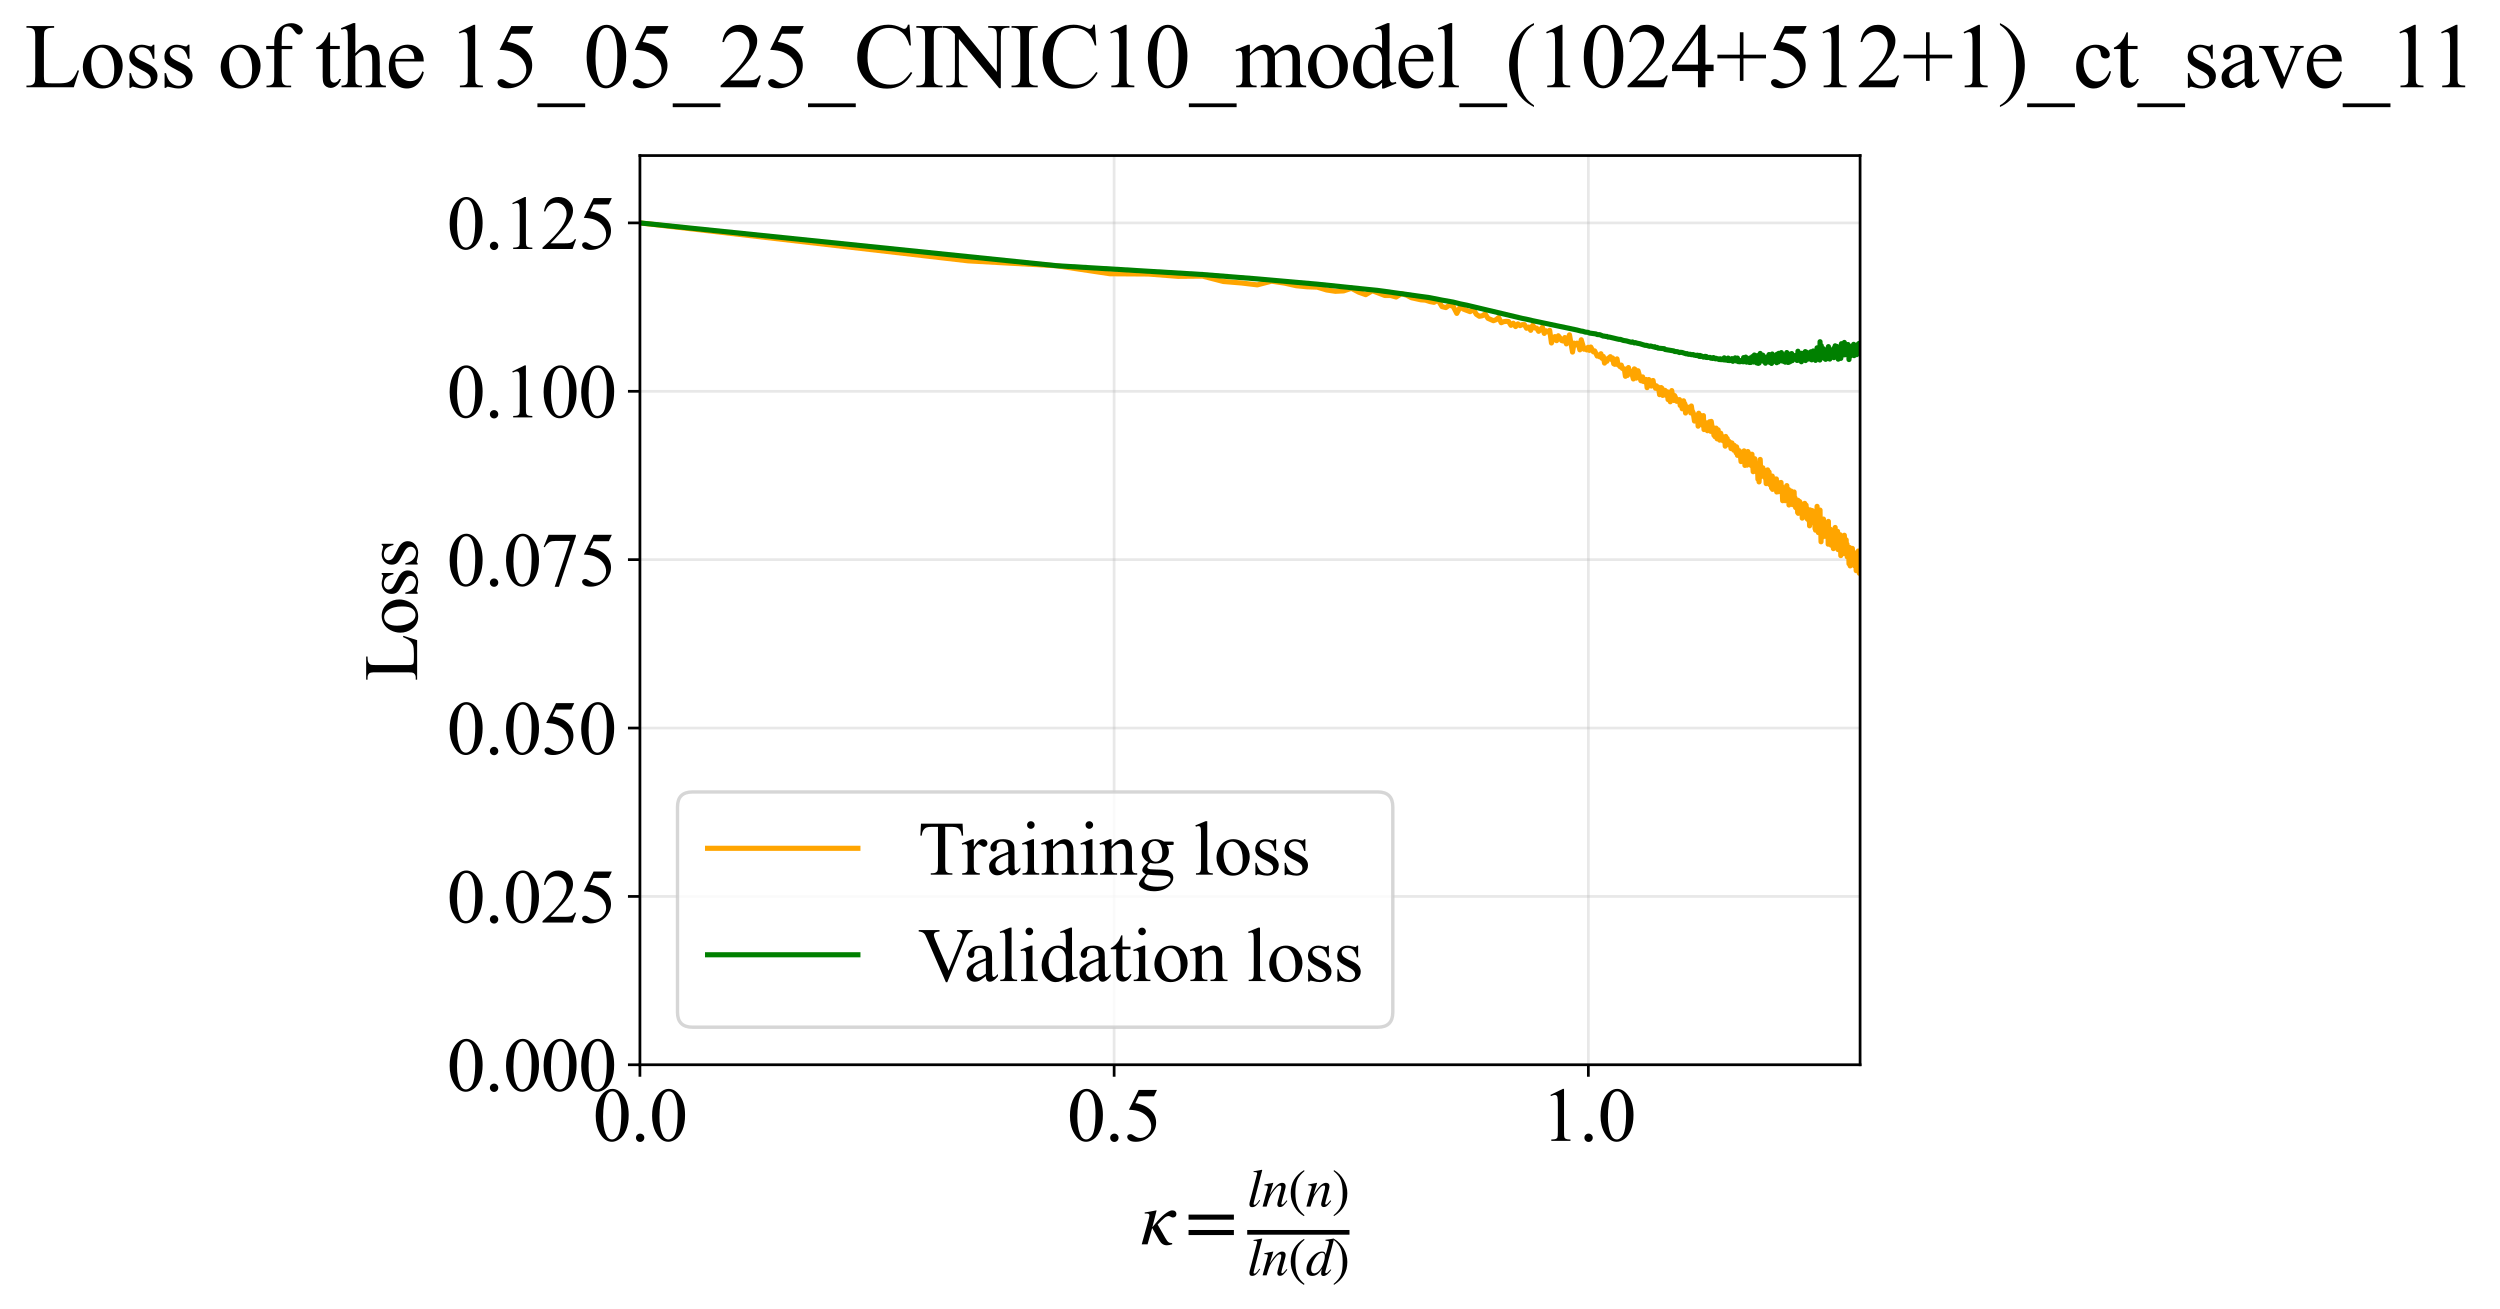 <?xml version="1.0" encoding="utf-8" standalone="no"?>
<!DOCTYPE svg PUBLIC "-//W3C//DTD SVG 1.1//EN"
  "http://www.w3.org/Graphics/SVG/1.1/DTD/svg11.dtd">
<svg xmlns:xlink="http://www.w3.org/1999/xlink" width="731.705pt" height="383.266pt" viewBox="0 0 731.705 383.266" xmlns="http://www.w3.org/2000/svg" version="1.1">
 <defs>
  <style type="text/css">*{stroke-linejoin: round; stroke-linecap: butt}</style>
 </defs>
 <g id="figure_1">
  <g id="patch_1">
   <path d="M 0 383.266 
L 731.705 383.266 
L 731.705 0 
L 0 0 
z
" style="fill: #ffffff"/>
  </g>
  <g id="axes_1">
   <g id="patch_2">
    <path d="M 187.292 311.644 
L 544.412 311.644 
L 544.412 45.532 
L 187.292 45.532 
z
" style="fill: #ffffff"/>
   </g>
   <g id="matplotlib.axis_1">
    <g id="xtick_1">
     <g id="line2d_1">
      <path d="M 187.292 311.644 
L 187.292 45.532 
" clip-path="url(#pe6821fb747)" style="fill: none; stroke: #b0b0b0; stroke-opacity: 0.3; stroke-width: 0.8; stroke-linecap: square"/>
     </g>
     <g id="line2d_2">
      <defs>
       <path id="m4f4166b45b" d="M 0 0 
L 0 3.5 
" style="stroke: #000000; stroke-width: 0.8"/>
      </defs>
      <g>
       <use xlink:href="#m4f4166b45b" x="187.292" y="311.644" style="stroke: #000000; stroke-width: 0.8"/>
      </g>
     </g>
     <g id="text_1">
      <!-- 0.0 -->
      <g transform="translate(173.542 333.92) scale(0.22 -0.22)">
       <defs>
        <path id="TimesNewRomanPSMT-30" d="M 231 2094 
Q 231 2819 450 3342 
Q 669 3866 1031 4122 
Q 1313 4325 1613 4325 
Q 2100 4325 2488 3828 
Q 2972 3213 2972 2159 
Q 2972 1422 2759 906 
Q 2547 391 2217 158 
Q 1888 -75 1581 -75 
Q 975 -75 572 641 
Q 231 1244 231 2094 
z
M 844 2016 
Q 844 1141 1059 588 
Q 1238 122 1591 122 
Q 1759 122 1940 273 
Q 2122 425 2216 781 
Q 2359 1319 2359 2297 
Q 2359 3022 2209 3506 
Q 2097 3866 1919 4016 
Q 1791 4119 1609 4119 
Q 1397 4119 1231 3928 
Q 1006 3669 925 3112 
Q 844 2556 844 2016 
z
" transform="scale(0.016)"/>
        <path id="TimesNewRomanPSMT-2e" d="M 800 606 
Q 947 606 1047 504 
Q 1147 403 1147 259 
Q 1147 116 1045 14 
Q 944 -88 800 -88 
Q 656 -88 554 14 
Q 453 116 453 259 
Q 453 406 554 506 
Q 656 606 800 606 
z
" transform="scale(0.016)"/>
       </defs>
       <use xlink:href="#TimesNewRomanPSMT-30"/>
       <use xlink:href="#TimesNewRomanPSMT-2e" transform="translate(50 0)"/>
       <use xlink:href="#TimesNewRomanPSMT-30" transform="translate(75 0)"/>
      </g>
     </g>
    </g>
    <g id="xtick_2">
     <g id="line2d_3">
      <path d="M 326.088 311.644 
L 326.088 45.532 
" clip-path="url(#pe6821fb747)" style="fill: none; stroke: #b0b0b0; stroke-opacity: 0.3; stroke-width: 0.8; stroke-linecap: square"/>
     </g>
     <g id="line2d_4">
      <g>
       <use xlink:href="#m4f4166b45b" x="326.088" y="311.644" style="stroke: #000000; stroke-width: 0.8"/>
      </g>
     </g>
     <g id="text_2">
      <!-- 0.5 -->
      <g transform="translate(312.338 333.92) scale(0.22 -0.22)">
       <defs>
        <path id="TimesNewRomanPSMT-35" d="M 2778 4238 
L 2534 3706 
L 1259 3706 
L 981 3138 
Q 1809 3016 2294 2522 
Q 2709 2097 2709 1522 
Q 2709 1188 2573 903 
Q 2438 619 2231 419 
Q 2025 219 1772 97 
Q 1413 -75 1034 -75 
Q 653 -75 479 54 
Q 306 184 306 341 
Q 306 428 378 495 
Q 450 563 559 563 
Q 641 563 702 538 
Q 763 513 909 409 
Q 1144 247 1384 247 
Q 1750 247 2026 523 
Q 2303 800 2303 1197 
Q 2303 1581 2056 1914 
Q 1809 2247 1375 2428 
Q 1034 2569 447 2591 
L 1259 4238 
L 2778 4238 
z
" transform="scale(0.016)"/>
       </defs>
       <use xlink:href="#TimesNewRomanPSMT-30"/>
       <use xlink:href="#TimesNewRomanPSMT-2e" transform="translate(50 0)"/>
       <use xlink:href="#TimesNewRomanPSMT-35" transform="translate(75 0)"/>
      </g>
     </g>
    </g>
    <g id="xtick_3">
     <g id="line2d_5">
      <path d="M 464.883 311.644 
L 464.883 45.532 
" clip-path="url(#pe6821fb747)" style="fill: none; stroke: #b0b0b0; stroke-opacity: 0.3; stroke-width: 0.8; stroke-linecap: square"/>
     </g>
     <g id="line2d_6">
      <g>
       <use xlink:href="#m4f4166b45b" x="464.883" y="311.644" style="stroke: #000000; stroke-width: 0.8"/>
      </g>
     </g>
     <g id="text_3">
      <!-- 1.0 -->
      <g transform="translate(451.133 333.92) scale(0.22 -0.22)">
       <defs>
        <path id="TimesNewRomanPSMT-31" d="M 750 3822 
L 1781 4325 
L 1884 4325 
L 1884 747 
Q 1884 391 1914 303 
Q 1944 216 2037 169 
Q 2131 122 2419 116 
L 2419 0 
L 825 0 
L 825 116 
Q 1125 122 1212 167 
Q 1300 213 1334 289 
Q 1369 366 1369 747 
L 1369 3034 
Q 1369 3497 1338 3628 
Q 1316 3728 1258 3775 
Q 1200 3822 1119 3822 
Q 1003 3822 797 3725 
L 750 3822 
z
" transform="scale(0.016)"/>
       </defs>
       <use xlink:href="#TimesNewRomanPSMT-31"/>
       <use xlink:href="#TimesNewRomanPSMT-2e" transform="translate(50 0)"/>
       <use xlink:href="#TimesNewRomanPSMT-30" transform="translate(75 0)"/>
      </g>
     </g>
    </g>
    <g id="text_4">
     <!-- $\kappa  = \frac{ln(n)}{ln(d)}$ -->
     <g transform="translate(333.842 364.186) scale(0.22 -0.22)">
      <defs>
       <path id="STIXGeneral-Italic-3ba" d="M 979 1440 
L 998 1446 
Q 1850 2541 2464 2790 
Q 2547 2822 2630 2822 
Q 2797 2822 2886 2736 
Q 2976 2650 2976 2522 
Q 2976 2387 2893 2307 
Q 2810 2227 2682 2227 
Q 2605 2227 2502 2288 
Q 2400 2349 2336 2349 
Q 2170 2349 1990 2205 
Q 1811 2061 1414 1645 
L 2042 544 
Q 2202 262 2310 182 
Q 2419 102 2624 102 
L 2624 0 
Q 2374 -83 2182 -83 
Q 1786 -83 1555 326 
L 960 1350 
L 576 0 
L 90 0 
L 640 1978 
Q 730 2317 730 2406 
Q 730 2560 518 2560 
L 339 2560 
L 339 2650 
Q 678 2694 1306 2822 
L 1325 2803 
L 979 1440 
z
" transform="scale(0.016)"/>
       <path id="STIXGeneral-Regular-3d" d="M 4077 2048 
L 307 2048 
L 307 2470 
L 4077 2470 
L 4077 2048 
z
M 4077 768 
L 307 768 
L 307 1190 
L 4077 1190 
L 4077 768 
z
" transform="scale(0.016)"/>
       <path id="STIXGeneral-Italic-6c" d="M 1786 4339 
L 806 595 
Q 755 410 755 320 
Q 755 205 864 205 
Q 1037 205 1293 570 
L 1453 794 
L 1542 730 
Q 1254 275 1046 102 
Q 838 -70 576 -70 
Q 262 -70 262 288 
Q 262 397 288 480 
L 1165 3834 
Q 1184 3898 1184 3955 
Q 1184 4096 870 4096 
L 755 4096 
L 755 4198 
Q 1203 4250 1747 4371 
L 1786 4339 
z
" transform="scale(0.016)"/>
       <path id="STIXGeneral-Italic-6e" d="M 2944 749 
L 3034 666 
Q 2707 218 2534 80 
Q 2362 -58 2138 -58 
Q 2010 -58 1923 28 
Q 1837 115 1837 288 
Q 1837 390 1939 768 
L 2221 1805 
Q 2310 2150 2310 2310 
Q 2310 2496 2157 2496 
Q 1971 2496 1750 2275 
Q 1530 2054 1210 1587 
Q 998 1274 899 1024 
Q 800 774 570 0 
L 90 0 
L 704 2240 
Q 717 2304 717 2349 
Q 717 2445 630 2480 
Q 544 2515 301 2522 
L 301 2624 
Q 550 2675 857 2729 
Q 1165 2784 1338 2822 
L 1363 2810 
L 934 1414 
Q 1408 2170 1753 2496 
Q 2099 2822 2413 2822 
Q 2611 2822 2720 2716 
Q 2829 2611 2829 2432 
Q 2829 2272 2765 2048 
L 2406 749 
Q 2317 429 2317 358 
Q 2317 243 2419 243 
Q 2541 243 2810 582 
Q 2854 634 2944 749 
z
" transform="scale(0.016)"/>
       <path id="STIXGeneral-Regular-28" d="M 1946 -1030 
L 1869 -1133 
Q 1126 -710 716 32 
Q 307 774 307 1613 
Q 307 3386 1888 4326 
L 1946 4224 
Q 1293 3667 1075 3126 
Q 858 2586 858 1632 
Q 858 685 1082 96 
Q 1306 -493 1946 -1030 
z
" transform="scale(0.016)"/>
       <path id="STIXGeneral-Regular-29" d="M 186 4224 
L 262 4326 
Q 992 3891 1408 3148 
Q 1824 2406 1824 1581 
Q 1824 -166 243 -1133 
L 186 -1030 
Q 845 -486 1059 54 
Q 1274 595 1274 1562 
Q 1274 2534 1059 3120 
Q 845 3706 186 4224 
z
" transform="scale(0.016)"/>
       <path id="STIXGeneral-Italic-64" d="M 3334 4371 
L 3373 4333 
L 3123 3360 
L 2739 1958 
Q 2323 429 2323 384 
Q 2323 256 2438 256 
Q 2522 256 2614 336 
Q 2707 416 2963 710 
L 3040 646 
Q 2547 -83 2099 -83 
Q 1978 -83 1907 -6 
Q 1837 70 1837 205 
Q 1837 397 1920 774 
Q 1645 307 1379 118 
Q 1114 -70 781 -70 
Q 461 -70 278 125 
Q 96 320 96 678 
Q 96 1440 713 2131 
Q 1331 2822 1965 2822 
Q 2163 2822 2256 2732 
Q 2349 2643 2381 2451 
L 2387 2451 
L 2675 3494 
Q 2765 3808 2765 3949 
Q 2765 4051 2694 4076 
Q 2624 4102 2355 4115 
L 2355 4224 
Q 2848 4269 3334 4371 
z
M 2278 2310 
Q 2278 2477 2185 2576 
Q 2093 2675 1978 2675 
Q 1677 2675 1395 2381 
Q 1075 2042 864 1571 
Q 653 1101 653 704 
Q 653 486 752 361 
Q 851 237 1024 237 
Q 1312 237 1606 550 
Q 1901 864 2089 1350 
Q 2278 1837 2278 2310 
z
" transform="scale(0.016)"/>
      </defs>
      <use xlink:href="#STIXGeneral-Italic-3ba" transform="translate(0 0.003)"/>
      <use xlink:href="#STIXGeneral-Regular-3d" transform="translate(58.84 0.003)"/>
      <use xlink:href="#STIXGeneral-Italic-6c" transform="translate(141.78 50.192) scale(0.7)"/>
      <use xlink:href="#STIXGeneral-Italic-6e" transform="translate(161.24 50.192) scale(0.7)"/>
      <use xlink:href="#STIXGeneral-Regular-28" transform="translate(196.24 50.192) scale(0.7)"/>
      <use xlink:href="#STIXGeneral-Italic-6e" transform="translate(219.55 50.192) scale(0.7)"/>
      <use xlink:href="#STIXGeneral-Regular-29" transform="translate(254.55 50.192) scale(0.7)"/>
      <use xlink:href="#STIXGeneral-Italic-6c" transform="translate(141.78 -41.258) scale(0.7)"/>
      <use xlink:href="#STIXGeneral-Italic-6e" transform="translate(161.24 -41.258) scale(0.7)"/>
      <use xlink:href="#STIXGeneral-Regular-28" transform="translate(196.24 -41.258) scale(0.7)"/>
      <use xlink:href="#STIXGeneral-Italic-64" transform="translate(219.55 -41.258) scale(0.7)"/>
      <use xlink:href="#STIXGeneral-Regular-29" transform="translate(254.55 -41.258) scale(0.7)"/>
      <path d="M 141.78 12.8 
L 141.78 19.05 
L 277.86 19.05 
L 277.86 12.8 
L 141.78 12.8 
z
"/>
     </g>
    </g>
   </g>
   <g id="matplotlib.axis_2">
    <g id="ytick_1">
     <g id="line2d_7">
      <path d="M 187.292 311.644 
L 544.412 311.644 
" clip-path="url(#pe6821fb747)" style="fill: none; stroke: #b0b0b0; stroke-opacity: 0.3; stroke-width: 0.8; stroke-linecap: square"/>
     </g>
     <g id="line2d_8">
      <defs>
       <path id="m26638aa03b" d="M 0 0 
L -3.5 0 
" style="stroke: #000000; stroke-width: 0.8"/>
      </defs>
      <g>
       <use xlink:href="#m26638aa03b" x="187.292" y="311.644" style="stroke: #000000; stroke-width: 0.8"/>
      </g>
     </g>
     <g id="text_5">
      <!-- 0.000 -->
      <g transform="translate(130.792 319.282) scale(0.22 -0.22)">
       <use xlink:href="#TimesNewRomanPSMT-30"/>
       <use xlink:href="#TimesNewRomanPSMT-2e" transform="translate(50 0)"/>
       <use xlink:href="#TimesNewRomanPSMT-30" transform="translate(75 0)"/>
       <use xlink:href="#TimesNewRomanPSMT-30" transform="translate(125 0)"/>
       <use xlink:href="#TimesNewRomanPSMT-30" transform="translate(175 0)"/>
      </g>
     </g>
    </g>
    <g id="ytick_2">
     <g id="line2d_9">
      <path d="M 187.292 262.363 
L 544.412 262.363 
" clip-path="url(#pe6821fb747)" style="fill: none; stroke: #b0b0b0; stroke-opacity: 0.3; stroke-width: 0.8; stroke-linecap: square"/>
     </g>
     <g id="line2d_10">
      <g>
       <use xlink:href="#m26638aa03b" x="187.292" y="262.363" style="stroke: #000000; stroke-width: 0.8"/>
      </g>
     </g>
     <g id="text_6">
      <!-- 0.025 -->
      <g transform="translate(130.792 270.001) scale(0.22 -0.22)">
       <defs>
        <path id="TimesNewRomanPSMT-32" d="M 2934 816 
L 2638 0 
L 138 0 
L 138 116 
Q 1241 1122 1691 1759 
Q 2141 2397 2141 2925 
Q 2141 3328 1894 3587 
Q 1647 3847 1303 3847 
Q 991 3847 742 3664 
Q 494 3481 375 3128 
L 259 3128 
Q 338 3706 661 4015 
Q 984 4325 1469 4325 
Q 1984 4325 2329 3994 
Q 2675 3663 2675 3213 
Q 2675 2891 2525 2569 
Q 2294 2063 1775 1497 
Q 997 647 803 472 
L 1909 472 
Q 2247 472 2383 497 
Q 2519 522 2628 598 
Q 2738 675 2819 816 
L 2934 816 
z
" transform="scale(0.016)"/>
       </defs>
       <use xlink:href="#TimesNewRomanPSMT-30"/>
       <use xlink:href="#TimesNewRomanPSMT-2e" transform="translate(50 0)"/>
       <use xlink:href="#TimesNewRomanPSMT-30" transform="translate(75 0)"/>
       <use xlink:href="#TimesNewRomanPSMT-32" transform="translate(125 0)"/>
       <use xlink:href="#TimesNewRomanPSMT-35" transform="translate(175 0)"/>
      </g>
     </g>
    </g>
    <g id="ytick_3">
     <g id="line2d_11">
      <path d="M 187.292 213.083 
L 544.412 213.083 
" clip-path="url(#pe6821fb747)" style="fill: none; stroke: #b0b0b0; stroke-opacity: 0.3; stroke-width: 0.8; stroke-linecap: square"/>
     </g>
     <g id="line2d_12">
      <g>
       <use xlink:href="#m26638aa03b" x="187.292" y="213.083" style="stroke: #000000; stroke-width: 0.8"/>
      </g>
     </g>
     <g id="text_7">
      <!-- 0.050 -->
      <g transform="translate(130.792 220.721) scale(0.22 -0.22)">
       <use xlink:href="#TimesNewRomanPSMT-30"/>
       <use xlink:href="#TimesNewRomanPSMT-2e" transform="translate(50 0)"/>
       <use xlink:href="#TimesNewRomanPSMT-30" transform="translate(75 0)"/>
       <use xlink:href="#TimesNewRomanPSMT-35" transform="translate(125 0)"/>
       <use xlink:href="#TimesNewRomanPSMT-30" transform="translate(175 0)"/>
      </g>
     </g>
    </g>
    <g id="ytick_4">
     <g id="line2d_13">
      <path d="M 187.292 163.802 
L 544.412 163.802 
" clip-path="url(#pe6821fb747)" style="fill: none; stroke: #b0b0b0; stroke-opacity: 0.3; stroke-width: 0.8; stroke-linecap: square"/>
     </g>
     <g id="line2d_14">
      <g>
       <use xlink:href="#m26638aa03b" x="187.292" y="163.802" style="stroke: #000000; stroke-width: 0.8"/>
      </g>
     </g>
     <g id="text_8">
      <!-- 0.075 -->
      <g transform="translate(130.792 171.44) scale(0.22 -0.22)">
       <defs>
        <path id="TimesNewRomanPSMT-37" d="M 644 4238 
L 2916 4238 
L 2916 4119 
L 1503 -88 
L 1153 -88 
L 2419 3728 
L 1253 3728 
Q 900 3728 750 3644 
Q 488 3500 328 3200 
L 238 3234 
L 644 4238 
z
" transform="scale(0.016)"/>
       </defs>
       <use xlink:href="#TimesNewRomanPSMT-30"/>
       <use xlink:href="#TimesNewRomanPSMT-2e" transform="translate(50 0)"/>
       <use xlink:href="#TimesNewRomanPSMT-30" transform="translate(75 0)"/>
       <use xlink:href="#TimesNewRomanPSMT-37" transform="translate(125 0)"/>
       <use xlink:href="#TimesNewRomanPSMT-35" transform="translate(175 0)"/>
      </g>
     </g>
    </g>
    <g id="ytick_5">
     <g id="line2d_15">
      <path d="M 187.292 114.522 
L 544.412 114.522 
" clip-path="url(#pe6821fb747)" style="fill: none; stroke: #b0b0b0; stroke-opacity: 0.3; stroke-width: 0.8; stroke-linecap: square"/>
     </g>
     <g id="line2d_16">
      <g>
       <use xlink:href="#m26638aa03b" x="187.292" y="114.522" style="stroke: #000000; stroke-width: 0.8"/>
      </g>
     </g>
     <g id="text_9">
      <!-- 0.100 -->
      <g transform="translate(130.792 122.16) scale(0.22 -0.22)">
       <use xlink:href="#TimesNewRomanPSMT-30"/>
       <use xlink:href="#TimesNewRomanPSMT-2e" transform="translate(50 0)"/>
       <use xlink:href="#TimesNewRomanPSMT-31" transform="translate(75 0)"/>
       <use xlink:href="#TimesNewRomanPSMT-30" transform="translate(125 0)"/>
       <use xlink:href="#TimesNewRomanPSMT-30" transform="translate(175 0)"/>
      </g>
     </g>
    </g>
    <g id="ytick_6">
     <g id="line2d_17">
      <path d="M 187.292 65.241 
L 544.412 65.241 
" clip-path="url(#pe6821fb747)" style="fill: none; stroke: #b0b0b0; stroke-opacity: 0.3; stroke-width: 0.8; stroke-linecap: square"/>
     </g>
     <g id="line2d_18">
      <g>
       <use xlink:href="#m26638aa03b" x="187.292" y="65.241" style="stroke: #000000; stroke-width: 0.8"/>
      </g>
     </g>
     <g id="text_10">
      <!-- 0.125 -->
      <g transform="translate(130.792 72.879) scale(0.22 -0.22)">
       <use xlink:href="#TimesNewRomanPSMT-30"/>
       <use xlink:href="#TimesNewRomanPSMT-2e" transform="translate(50 0)"/>
       <use xlink:href="#TimesNewRomanPSMT-31" transform="translate(75 0)"/>
       <use xlink:href="#TimesNewRomanPSMT-32" transform="translate(125 0)"/>
       <use xlink:href="#TimesNewRomanPSMT-35" transform="translate(175 0)"/>
      </g>
     </g>
    </g>
    <g id="text_11">
     <!-- Loss -->
     <g transform="translate(122.086 199.369) rotate(-90) scale(0.22 -0.22)">
      <defs>
       <path id="TimesNewRomanPSMT-4c" d="M 3669 1172 
L 3772 1150 
L 3409 0 
L 128 0 
L 128 116 
L 288 116 
Q 556 116 672 291 
Q 738 391 738 753 
L 738 3488 
Q 738 3884 650 3984 
Q 528 4122 288 4122 
L 128 4122 
L 128 4238 
L 2047 4238 
L 2047 4122 
Q 1709 4125 1573 4059 
Q 1438 3994 1388 3894 
Q 1338 3794 1338 3416 
L 1338 753 
Q 1338 494 1388 397 
Q 1425 331 1503 300 
Q 1581 269 1991 269 
L 2300 269 
Q 2788 269 2984 341 
Q 3181 413 3343 595 
Q 3506 778 3669 1172 
z
" transform="scale(0.016)"/>
       <path id="TimesNewRomanPSMT-6f" d="M 1600 2947 
Q 2250 2947 2644 2453 
Q 2978 2031 2978 1484 
Q 2978 1100 2793 706 
Q 2609 313 2286 112 
Q 1963 -88 1566 -88 
Q 919 -88 538 428 
Q 216 863 216 1403 
Q 216 1797 411 2186 
Q 606 2575 925 2761 
Q 1244 2947 1600 2947 
z
M 1503 2744 
Q 1338 2744 1170 2645 
Q 1003 2547 900 2300 
Q 797 2053 797 1666 
Q 797 1041 1045 587 
Q 1294 134 1700 134 
Q 2003 134 2200 384 
Q 2397 634 2397 1244 
Q 2397 2006 2069 2444 
Q 1847 2744 1503 2744 
z
" transform="scale(0.016)"/>
       <path id="TimesNewRomanPSMT-73" d="M 2050 2947 
L 2050 1972 
L 1947 1972 
Q 1828 2431 1642 2597 
Q 1456 2763 1169 2763 
Q 950 2763 815 2647 
Q 681 2531 681 2391 
Q 681 2216 781 2091 
Q 878 1963 1175 1819 
L 1631 1597 
Q 2266 1288 2266 781 
Q 2266 391 1970 151 
Q 1675 -88 1309 -88 
Q 1047 -88 709 6 
Q 606 38 541 38 
Q 469 38 428 -44 
L 325 -44 
L 325 978 
L 428 978 
Q 516 541 762 319 
Q 1009 97 1316 97 
Q 1531 97 1667 223 
Q 1803 350 1803 528 
Q 1803 744 1651 891 
Q 1500 1038 1047 1263 
Q 594 1488 453 1669 
Q 313 1847 313 2119 
Q 313 2472 555 2709 
Q 797 2947 1181 2947 
Q 1350 2947 1591 2875 
Q 1750 2828 1803 2828 
Q 1853 2828 1881 2850 
Q 1909 2872 1947 2947 
L 2050 2947 
z
" transform="scale(0.016)"/>
      </defs>
      <use xlink:href="#TimesNewRomanPSMT-4c"/>
      <use xlink:href="#TimesNewRomanPSMT-6f" transform="translate(61.084 0)"/>
      <use xlink:href="#TimesNewRomanPSMT-73" transform="translate(111.084 0)"/>
      <use xlink:href="#TimesNewRomanPSMT-73" transform="translate(150 0)"/>
     </g>
    </g>
   </g>
   <g id="line2d_19">
    <path d="M 187.292 65.244 
L 283.367 76.347 
L 309.265 77.791 
L 324.863 80.125 
L 336.06 80.202 
L 344.801 80.883 
L 351.972 80.818 
L 358.052 82.389 
L 363.329 82.825 
L 367.991 83.375 
L 372.166 82.293 
L 375.947 82.865 
L 379.402 83.629 
L 382.582 83.945 
L 385.528 84.042 
L 388.272 84.872 
L 390.84 85.258 
L 393.253 85.141 
L 395.529 84.38 
L 397.683 85.518 
L 399.727 86.245 
L 401.671 85.09 
L 405.298 86.483 
L 406.995 86.482 
L 408.623 86.933 
L 410.188 85.937 
L 411.694 86.411 
L 413.145 87.153 
L 415.898 87.758 
L 417.207 87.847 
L 418.475 88.256 
L 419.703 88.492 
L 420.895 87.859 
L 422.053 89.742 
L 423.178 90.025 
L 424.272 89.263 
L 425.337 89.722 
L 426.375 91.727 
L 427.386 89.817 
L 428.373 90.501 
L 430.276 91.222 
L 431.194 90.456 
L 432.092 91.991 
L 432.971 92.571 
L 433.83 92.422 
L 434.671 91.871 
L 435.495 93.165 
L 437.094 93.866 
L 437.87 93.576 
L 438.632 92.935 
L 439.379 94.451 
L 440.113 94.143 
L 440.833 94.05 
L 441.54 94.116 
L 442.236 95.218 
L 442.919 94.607 
L 443.591 95.58 
L 444.252 94.791 
L 444.902 95.309 
L 445.542 95.015 
L 446.172 95.01 
L 446.792 96.08 
L 447.402 95.721 
L 448.003 96.681 
L 448.596 95.191 
L 449.18 95.983 
L 449.755 96.047 
L 450.322 96.976 
L 450.882 96.488 
L 451.433 95.753 
L 451.977 97.585 
L 452.514 96.823 
L 453.044 97.149 
L 453.567 96.669 
L 454.083 100.387 
L 454.592 98.845 
L 455.096 98.517 
L 455.592 99.707 
L 456.083 98.272 
L 456.568 98.878 
L 457.047 99.673 
L 457.521 99.81 
L 457.988 98.795 
L 458.451 100.652 
L 459.36 97.999 
L 460.249 103.047 
L 460.686 100.425 
L 461.119 100.989 
L 461.547 100.427 
L 461.97 100.583 
L 462.389 102.395 
L 462.803 99.446 
L 463.62 102.218 
L 464.022 101.972 
L 464.42 102.418 
L 464.814 101.644 
L 465.205 102.555 
L 465.591 101.57 
L 466.353 102.979 
L 466.729 102.7 
L 467.47 104.216 
L 467.835 103.895 
L 468.197 104.437 
L 468.556 103.532 
L 468.912 104.897 
L 469.265 104.328 
L 469.614 106.271 
L 469.96 105.042 
L 470.304 105.749 
L 470.644 104.969 
L 471.317 104.39 
L 471.649 105.217 
L 471.978 104.778 
L 472.305 106.469 
L 472.629 106.634 
L 472.95 105.59 
L 473.269 105.036 
L 473.586 106.8 
L 473.9 106.956 
L 474.211 107.369 
L 474.52 106.856 
L 474.827 107.834 
L 475.131 107.851 
L 475.433 108.147 
L 475.733 110.134 
L 476.03 107.977 
L 476.326 109.881 
L 476.619 107.573 
L 476.91 109.201 
L 477.199 108.623 
L 477.486 108.819 
L 478.053 110.915 
L 478.334 107.964 
L 478.613 108.174 
L 478.89 110.67 
L 479.438 108.513 
L 480.247 111.415 
L 480.513 111.484 
L 480.777 110.311 
L 481.039 111.677 
L 481.3 111.601 
L 481.559 111.805 
L 481.816 111.071 
L 482.072 113.465 
L 482.579 111.087 
L 482.83 112.057 
L 483.079 111.433 
L 483.327 112.998 
L 483.818 111.36 
L 484.061 112.766 
L 484.303 112.726 
L 484.544 113.644 
L 484.782 112.922 
L 485.02 113.726 
L 485.256 113.26 
L 485.491 113.904 
L 485.724 115.512 
L 486.187 113.428 
L 486.416 113.621 
L 486.644 115.73 
L 486.871 115.274 
L 487.097 114.51 
L 487.321 114.251 
L 487.544 115.684 
L 487.766 115.326 
L 487.986 114.665 
L 488.205 116.947 
L 488.424 115.361 
L 488.856 117.594 
L 489.284 114.317 
L 489.708 116.831 
L 489.918 117.209 
L 490.127 115.776 
L 490.335 116.225 
L 490.748 117.461 
L 490.952 116.924 
L 491.156 117.139 
L 491.561 116.96 
L 491.761 118.672 
L 491.961 118.56 
L 492.159 118.693 
L 492.357 119.65 
L 492.554 118.748 
L 492.75 117.306 
L 492.944 117.976 
L 493.138 118.203 
L 493.331 120.884 
L 493.523 119.003 
L 493.714 119.037 
L 493.904 120.06 
L 494.094 119.888 
L 494.282 120.116 
L 494.469 119.988 
L 494.656 119.15 
L 494.842 120.855 
L 495.027 118.826 
L 495.211 120.05 
L 495.576 120.858 
L 495.939 123.238 
L 496.118 121.497 
L 496.298 121.665 
L 496.476 122.381 
L 496.653 122.425 
L 496.83 121.762 
L 497.006 124.737 
L 497.181 120.941 
L 497.356 123.679 
L 497.529 121.772 
L 497.702 121.559 
L 498.046 122.097 
L 498.387 124.554 
L 498.556 121.638 
L 498.724 125.726 
L 499.059 123.777 
L 499.226 124.551 
L 499.392 124.669 
L 499.557 123.755 
L 499.721 126.071 
L 499.885 124.119 
L 500.048 125.053 
L 500.21 125.022 
L 500.372 123.424 
L 500.694 126.248 
L 500.853 123.331 
L 501.171 125.494 
L 501.329 125.067 
L 501.643 127.423 
L 501.799 127.167 
L 501.955 127.821 
L 502.264 125.302 
L 502.57 128.437 
L 502.875 125.798 
L 503.026 128.053 
L 503.327 128.826 
L 503.626 126.792 
L 503.923 128.25 
L 504.07 127.715 
L 504.217 128.928 
L 504.363 129.048 
L 504.509 128.105 
L 504.654 128.861 
L 504.799 128.019 
L 504.943 130.589 
L 505.087 127.738 
L 505.23 128.78 
L 505.373 128.792 
L 505.515 128.343 
L 505.798 130.11 
L 505.939 129.186 
L 506.079 129.189 
L 506.219 129.868 
L 506.358 129.437 
L 506.635 131.291 
L 506.91 129.65 
L 507.047 130.764 
L 507.184 130.888 
L 507.455 131.774 
L 507.59 130.341 
L 507.725 130.829 
L 507.859 131.737 
L 507.993 130.774 
L 508.126 132.542 
L 508.259 130.784 
L 508.391 131.284 
L 508.523 133.274 
L 508.654 132.145 
L 508.785 132.899 
L 509.046 131.917 
L 509.176 133.205 
L 509.305 132.59 
L 509.563 135.1 
L 509.691 134.808 
L 509.819 132.559 
L 510.073 134.435 
L 510.199 134.647 
L 510.451 131.958 
L 510.576 133.3 
L 510.701 136.22 
L 510.95 133.42 
L 511.074 133.659 
L 511.32 136.145 
L 511.565 132.149 
L 511.808 134.629 
L 511.929 134.706 
L 512.05 135.516 
L 512.171 132.884 
L 512.53 136.248 
L 512.767 132.944 
L 513.121 138.06 
L 513.238 134.98 
L 513.355 135.563 
L 513.472 135.462 
L 513.588 134.261 
L 513.819 137.012 
L 513.935 138.015 
L 514.164 136.789 
L 514.278 137.221 
L 514.392 136.583 
L 514.506 140.262 
L 514.619 139.796 
L 514.732 136.677 
L 514.845 141.05 
L 515.069 137.548 
L 515.181 134.466 
L 515.403 139.481 
L 515.514 138.577 
L 515.624 136.859 
L 515.844 139.282 
L 515.954 136.914 
L 516.172 139.348 
L 516.281 137.572 
L 516.605 139.847 
L 516.712 139.389 
L 516.819 140.008 
L 516.926 141.55 
L 517.033 137.93 
L 517.245 139.046 
L 517.351 137.525 
L 517.562 141.185 
L 517.771 138.147 
L 517.98 141.835 
L 518.084 140.519 
L 518.187 141.22 
L 518.291 139.719 
L 518.497 142.805 
L 518.701 139.333 
L 518.803 143.231 
L 518.905 142.976 
L 519.007 140.33 
L 519.108 142.894 
L 519.209 140.968 
L 519.31 142.37 
L 519.41 140.972 
L 519.51 142.777 
L 519.61 140.188 
L 519.809 142.049 
L 519.909 140.182 
L 520.008 144 
L 520.205 141.957 
L 520.303 142.2 
L 520.401 141.2 
L 520.499 143.921 
L 520.694 141.461 
L 520.888 143.674 
L 521.081 141.952 
L 521.177 143.836 
L 521.273 141.203 
L 521.368 143.558 
L 521.464 143.19 
L 521.559 142.456 
L 521.749 146.548 
L 521.843 146.519 
L 521.938 144.687 
L 522.032 145.11 
L 522.219 143.345 
L 522.406 145.142 
L 522.499 146.544 
L 522.592 144.52 
L 522.869 146.429 
L 522.961 142.126 
L 523.052 145.105 
L 523.144 145.063 
L 523.326 144.22 
L 523.417 145.327 
L 523.508 143.282 
L 523.598 147.808 
L 523.689 145.602 
L 523.779 147.283 
L 523.958 146.058 
L 524.048 146.224 
L 524.226 143.716 
L 524.315 146.357 
L 524.404 145.93 
L 524.492 145.153 
L 524.669 147.714 
L 524.756 147.433 
L 524.844 144.904 
L 525.019 147.099 
L 525.106 143.991 
L 525.193 146.694 
L 525.28 146.485 
L 525.366 145.69 
L 525.539 148.557 
L 525.711 146.679 
L 525.796 148.735 
L 526.052 147.526 
L 526.137 150.017 
L 526.222 146.414 
L 526.307 150.244 
L 526.391 148.106 
L 526.475 149.062 
L 526.727 146.79 
L 526.81 149.17 
L 526.894 148.543 
L 526.977 148.318 
L 527.06 147.355 
L 527.142 149.177 
L 527.308 147.91 
L 527.39 148.504 
L 527.472 151.65 
L 527.717 147.762 
L 527.799 149.81 
L 527.961 148.135 
L 528.123 149.795 
L 528.204 147.326 
L 528.284 149.93 
L 528.365 147.757 
L 528.525 150.372 
L 528.605 147.835 
L 528.764 150.642 
L 528.843 148.775 
L 528.922 151.854 
L 529.001 150.129 
L 529.08 150.133 
L 529.238 150.801 
L 529.316 150.976 
L 529.394 152.361 
L 529.55 149.584 
L 529.628 153.898 
L 529.783 149.235 
L 530.015 152.955 
L 530.092 150.076 
L 530.169 152.551 
L 530.245 152.496 
L 530.398 149.429 
L 530.474 152.909 
L 530.551 152.116 
L 530.626 152.262 
L 530.702 151.021 
L 531.004 152.828 
L 531.079 150.053 
L 531.229 154.729 
L 531.303 153.72 
L 531.378 155.18 
L 531.526 151.474 
L 531.6 152.86 
L 531.748 151.732 
L 531.822 148.199 
L 532.042 153.026 
L 532.115 151.466 
L 532.188 155.88 
L 532.261 155.079 
L 532.334 151.968 
L 532.406 152.674 
L 532.479 152.821 
L 532.623 155.957 
L 532.695 149.286 
L 532.767 155.968 
L 532.839 152.344 
L 532.982 158.573 
L 533.054 152.206 
L 533.125 155.004 
L 533.196 152.194 
L 533.267 156.197 
L 533.338 151.998 
L 533.409 154.299 
L 533.48 157.164 
L 533.55 152.618 
L 533.621 154.231 
L 533.691 151.919 
L 533.831 156.043 
L 533.901 156.338 
L 533.971 153.737 
L 534.041 155.991 
L 534.11 155.385 
L 534.18 155.967 
L 534.249 153.775 
L 534.318 156.971 
L 534.388 153.691 
L 534.457 156.674 
L 534.525 155.428 
L 534.594 155.421 
L 534.663 154.754 
L 534.8 157.042 
L 534.868 154.707 
L 534.936 156.26 
L 535.004 154.669 
L 535.072 159.277 
L 535.14 152.599 
L 535.208 156.593 
L 535.275 155.177 
L 535.41 158.361 
L 535.477 156.577 
L 535.544 159.261 
L 535.611 157.937 
L 535.745 154.922 
L 535.812 156.236 
L 535.878 157.073 
L 535.945 159.582 
L 536.011 158.285 
L 536.077 157.961 
L 536.209 156.607 
L 536.275 157.739 
L 536.341 157.562 
L 536.407 158.033 
L 536.472 157.861 
L 536.538 156.376 
L 536.603 160.574 
L 536.669 155.987 
L 536.734 159.975 
L 536.799 158.263 
L 536.993 156.725 
L 537.058 160.155 
L 537.122 154.379 
L 537.187 160.127 
L 537.251 157 
L 537.38 158.946 
L 537.444 157.689 
L 537.507 159.136 
L 537.571 156.776 
L 537.635 156.863 
L 537.699 159.486 
L 537.762 158.993 
L 537.826 155.512 
L 537.952 160.859 
L 538.015 160.02 
L 538.078 156.698 
L 538.141 159.229 
L 538.204 157.833 
L 538.267 159.504 
L 538.329 159.027 
L 538.392 156.683 
L 538.454 160.45 
L 538.516 159.582 
L 538.579 156.509 
L 538.641 157.913 
L 538.765 162.616 
L 538.888 158.858 
L 538.95 158.992 
L 539.012 159.805 
L 539.073 158.773 
L 539.257 161.409 
L 539.318 160.767 
L 539.44 161.66 
L 539.622 160.04 
L 539.683 162.02 
L 539.743 161.246 
L 539.803 156.657 
L 539.864 157.567 
L 539.924 158.327 
L 539.984 161.929 
L 540.044 160.839 
L 540.104 157.854 
L 540.164 158.776 
L 540.283 161.707 
L 540.342 158.002 
L 540.461 162.037 
L 540.58 159.259 
L 540.639 162.961 
L 540.698 161.39 
L 540.757 162.577 
L 540.933 160.982 
L 540.992 161.467 
L 541.05 160.225 
L 541.167 165.018 
L 541.341 160.236 
L 541.457 161.716 
L 541.515 165.636 
L 541.573 163.572 
L 541.745 161.926 
L 541.803 161.836 
L 542.032 164.202 
L 542.146 160.505 
L 542.202 161.141 
L 542.372 164.955 
L 542.429 164.832 
L 542.598 162.656 
L 542.766 165.592 
L 542.878 162.253 
L 542.934 163.662 
L 543.045 164.059 
L 543.101 161.883 
L 543.157 163.523 
L 543.267 167.02 
L 543.378 162.703 
L 543.488 165.693 
L 543.543 163.856 
L 543.598 165.684 
L 543.653 165.453 
L 543.871 161.279 
L 543.926 162.539 
L 543.98 166.819 
L 544.034 164.559 
L 544.197 167.791 
L 544.358 163.685 
L 544.412 166.132 
L 544.412 166.132 
" clip-path="url(#pe6821fb747)" style="fill: none; stroke: #ffa500; stroke-width: 1.5; stroke-linecap: square"/>
   </g>
   <g id="line2d_20">
    <path d="M 187.292 65.244 
L 309.265 77.771 
L 351.972 80.35 
L 367.991 81.624 
L 385.528 83.169 
L 403.526 85.038 
L 418.475 87.124 
L 422.053 87.834 
L 425.337 88.42 
L 427.386 88.934 
L 429.336 89.327 
L 445.542 93.189 
L 446.792 93.432 
L 448.596 93.861 
L 461.547 96.585 
L 462.803 96.91 
L 463.214 96.951 
L 464.022 97.205 
L 464.814 97.273 
L 465.205 97.48 
L 467.101 97.732 
L 467.47 97.923 
L 468.197 97.951 
L 469.265 98.379 
L 469.614 98.376 
L 469.96 98.485 
L 470.304 98.454 
L 470.644 98.67 
L 470.982 98.648 
L 472.629 99.038 
L 473.269 99.196 
L 473.9 99.334 
L 474.211 99.314 
L 475.131 99.645 
L 476.03 99.781 
L 476.91 100.032 
L 477.486 100.182 
L 477.77 100.073 
L 478.334 100.365 
L 478.613 100.272 
L 479.165 100.454 
L 479.979 100.606 
L 480.513 100.78 
L 481.559 101.094 
L 481.816 101.056 
L 482.579 101.293 
L 482.83 101.358 
L 483.079 101.26 
L 484.061 101.55 
L 484.303 101.474 
L 484.544 101.694 
L 485.02 101.675 
L 485.256 101.886 
L 487.097 102.058 
L 487.321 102.283 
L 489.918 102.712 
L 490.127 102.877 
L 490.952 102.931 
L 491.561 103.187 
L 491.761 103.106 
L 492.357 103.167 
L 492.75 103.312 
L 493.523 103.561 
L 493.714 103.488 
L 494.094 103.668 
L 494.282 103.708 
L 494.656 103.671 
L 495.027 103.815 
L 495.576 103.777 
L 495.758 103.928 
L 495.939 103.923 
L 496.298 104.035 
L 496.476 103.981 
L 496.653 104.072 
L 496.83 103.954 
L 497.356 104.318 
L 497.529 104.022 
L 497.702 104.339 
L 497.874 104.142 
L 498.556 104.521 
L 498.724 104.357 
L 498.892 104.481 
L 499.059 104.292 
L 499.226 104.59 
L 499.392 104.339 
L 499.557 104.632 
L 500.533 104.615 
L 500.694 104.828 
L 501.013 104.74 
L 501.171 104.909 
L 501.486 104.646 
L 501.799 104.938 
L 501.955 104.839 
L 502.109 105.027 
L 502.264 104.867 
L 502.875 105.119 
L 503.026 105.031 
L 503.177 105.231 
L 503.327 105.216 
L 503.477 105.011 
L 503.626 105.252 
L 504.07 105.263 
L 504.363 104.961 
L 504.509 105.331 
L 504.654 104.727 
L 504.943 105.385 
L 505.373 105.017 
L 505.657 105.499 
L 505.798 104.802 
L 506.079 105.539 
L 506.358 105.514 
L 506.497 105.351 
L 506.773 105.533 
L 506.91 104.962 
L 507.184 105.75 
L 507.59 105.474 
L 507.859 104.736 
L 508.126 105.488 
L 508.259 105.669 
L 508.391 105.633 
L 508.523 104.8 
L 508.785 105.855 
L 509.046 105.517 
L 509.176 105.886 
L 509.434 105.849 
L 509.563 105.526 
L 509.691 105.798 
L 509.946 105.576 
L 510.199 105.891 
L 510.325 104.66 
L 510.576 105.851 
L 510.95 104.517 
L 511.197 105.996 
L 511.32 105.897 
L 511.443 105.885 
L 511.687 105.21 
L 511.808 105.744 
L 511.929 105.141 
L 512.05 106.099 
L 512.171 104.786 
L 512.41 106.092 
L 512.649 105.868 
L 512.886 104.374 
L 513.003 104.436 
L 513.238 105.954 
L 513.355 105.374 
L 513.472 103.902 
L 513.588 104.344 
L 513.819 105.979 
L 513.935 105.331 
L 514.164 106.23 
L 514.278 104.091 
L 514.619 106.357 
L 514.732 105.95 
L 514.845 106.262 
L 514.957 105.997 
L 515.181 103.441 
L 515.292 104.079 
L 515.403 105.518 
L 515.514 105.346 
L 515.624 103.976 
L 515.844 105.578 
L 515.954 103.953 
L 516.389 105.922 
L 516.497 105.128 
L 516.712 106.306 
L 516.819 105.603 
L 516.926 105.87 
L 517.139 104.474 
L 517.562 105.831 
L 517.667 105.441 
L 517.771 103.769 
L 517.98 106.078 
L 518.084 104.866 
L 518.187 105.313 
L 518.291 104.356 
L 518.497 106.375 
L 518.701 103.611 
L 518.803 105.717 
L 518.905 105.193 
L 519.108 105.772 
L 519.209 104.946 
L 519.31 105.497 
L 519.41 104.097 
L 519.61 105.197 
L 519.71 105.667 
L 519.909 105.069 
L 520.008 106.157 
L 520.106 103.675 
L 520.205 103.898 
L 520.303 104.936 
L 520.401 104.557 
L 520.499 105.923 
L 520.596 103.417 
L 520.694 104.511 
L 520.791 104.31 
L 520.888 105.578 
L 520.984 104.986 
L 521.081 105.261 
L 521.368 103.195 
L 521.464 103.998 
L 521.559 103.557 
L 521.654 105.668 
L 521.749 105.509 
L 521.938 104.135 
L 522.126 105.808 
L 522.313 104.762 
L 522.499 105.998 
L 522.592 104.874 
L 522.684 104.993 
L 522.777 104.096 
L 522.869 105.88 
L 522.961 103.18 
L 523.052 104.421 
L 523.144 103.94 
L 523.326 106.084 
L 523.417 105.908 
L 523.508 104.139 
L 523.598 106.022 
L 523.689 104.43 
L 523.779 104.915 
L 523.869 104.141 
L 524.048 105.783 
L 524.137 103.568 
L 524.226 103.765 
L 524.315 104.94 
L 524.404 103.487 
L 524.492 103.972 
L 524.58 105.558 
L 524.669 104.468 
L 524.756 105.066 
L 524.844 104.617 
L 524.932 104.823 
L 525.019 104.267 
L 525.193 105.078 
L 525.28 104.813 
L 525.366 104.07 
L 525.539 104.957 
L 525.625 105.08 
L 525.711 104.43 
L 525.796 104.663 
L 525.967 105.503 
L 526.052 104.742 
L 526.137 105.306 
L 526.222 102.795 
L 526.307 105.446 
L 526.391 104.412 
L 526.475 104.468 
L 526.559 103.764 
L 526.643 104.722 
L 526.727 103.876 
L 526.81 104.415 
L 526.894 104.203 
L 526.977 103.476 
L 527.142 104.283 
L 527.225 105.88 
L 527.308 103.404 
L 527.472 105.204 
L 527.554 104.961 
L 527.717 103.667 
L 527.799 104.906 
L 527.88 103.621 
L 527.961 103.633 
L 528.204 103.995 
L 528.284 104.703 
L 528.365 102.906 
L 528.445 105.532 
L 528.525 104.614 
L 528.605 103.023 
L 528.684 104.368 
L 528.764 103.838 
L 528.843 103.344 
L 528.922 104.408 
L 529.001 103.75 
L 529.08 104.129 
L 529.159 103.949 
L 529.316 104.295 
L 529.394 105.088 
L 529.472 103.942 
L 529.55 104.464 
L 529.783 103.116 
L 529.861 104.391 
L 530.015 102.959 
L 530.092 102.969 
L 530.245 105.322 
L 530.398 103.359 
L 530.474 104.158 
L 530.702 102.72 
L 530.778 104.188 
L 530.853 103.66 
L 530.929 103.843 
L 531.004 103.43 
L 531.079 104.086 
L 531.154 103.625 
L 531.229 104.27 
L 531.303 103.638 
L 531.378 105.48 
L 531.452 104.822 
L 531.526 103.328 
L 531.6 104.117 
L 531.748 103.432 
L 531.822 101.806 
L 531.895 103.716 
L 531.969 102.272 
L 532.188 104.686 
L 532.261 104.808 
L 532.334 103.301 
L 532.406 103.326 
L 532.479 103.403 
L 532.623 105.375 
L 532.695 100.016 
L 532.767 104.322 
L 532.839 102.026 
L 532.982 104.164 
L 533.054 101.168 
L 533.267 104.675 
L 533.338 103.452 
L 533.409 104.469 
L 533.48 104.198 
L 533.691 102.075 
L 533.901 104.18 
L 533.971 104 
L 534.041 104.954 
L 534.249 103.023 
L 534.318 105.173 
L 534.388 103.491 
L 534.457 103.861 
L 534.525 103.131 
L 534.594 104.268 
L 534.663 103.367 
L 534.731 103.745 
L 534.8 104.865 
L 534.868 104.175 
L 534.936 104.294 
L 535.004 102.327 
L 535.072 104.959 
L 535.14 101.45 
L 535.208 103.316 
L 535.343 102.241 
L 535.544 105.094 
L 535.678 102.727 
L 535.812 103.468 
L 535.878 102.648 
L 536.011 104.02 
L 536.143 102.98 
L 536.472 104.324 
L 536.538 102.708 
L 536.603 104.386 
L 536.669 101.99 
L 536.734 104.679 
L 536.799 102.677 
L 536.864 102.696 
L 536.929 103.125 
L 536.993 102.707 
L 537.058 104.293 
L 537.122 101.209 
L 537.187 103.547 
L 537.251 101.91 
L 537.38 104.276 
L 537.444 103.93 
L 537.507 103.52 
L 537.635 101.4 
L 537.762 103.891 
L 537.826 102.175 
L 538.015 105.125 
L 538.141 102.116 
L 538.329 103.797 
L 538.392 102.661 
L 538.454 102.851 
L 538.516 102.891 
L 538.579 101.776 
L 538.641 102.157 
L 538.765 104.886 
L 538.95 100.59 
L 539.073 103.11 
L 539.134 102.194 
L 539.196 102.327 
L 539.318 103.384 
L 539.379 102.75 
L 539.44 103.219 
L 539.501 103.517 
L 539.561 103.328 
L 539.622 102.635 
L 539.683 103.868 
L 539.743 103.052 
L 539.803 100.225 
L 539.864 101.752 
L 539.924 100.516 
L 539.984 101.502 
L 540.044 103.823 
L 540.104 101.304 
L 540.164 101.805 
L 540.283 102.4 
L 540.342 101.803 
L 540.402 102.141 
L 540.461 103.137 
L 540.52 102.611 
L 540.58 101.185 
L 540.757 103.142 
L 540.874 100.833 
L 541.05 103.184 
L 541.108 102.545 
L 541.167 105.233 
L 541.225 103.011 
L 541.283 103.399 
L 541.341 101.813 
L 541.399 101.969 
L 541.515 104.28 
L 541.63 102.257 
L 541.688 102.467 
L 541.86 103.417 
L 542.089 101.639 
L 542.146 102.344 
L 542.202 101.197 
L 542.259 102.555 
L 542.316 101.246 
L 542.429 103.319 
L 542.542 100.779 
L 542.598 102.118 
L 542.654 104.086 
L 542.71 103.052 
L 542.766 102.839 
L 542.822 101.063 
L 542.878 102.062 
L 542.934 101.049 
L 542.99 102.977 
L 543.045 101.605 
L 543.101 101.394 
L 543.267 102.924 
L 543.323 102.368 
L 543.378 102.507 
L 543.433 103.803 
L 543.488 102.847 
L 543.543 101.031 
L 543.598 102.322 
L 543.653 102.773 
L 543.926 100.645 
L 544.034 101.682 
L 544.088 100.522 
L 544.143 101.668 
L 544.251 102.611 
L 544.358 101.389 
L 544.412 102.191 
L 544.412 102.191 
" clip-path="url(#pe6821fb747)" style="fill: none; stroke: #008000; stroke-width: 1.5; stroke-linecap: square"/>
   </g>
   <g id="patch_3">
    <path d="M 187.292 311.644 
L 187.292 45.532 
" style="fill: none; stroke: #000000; stroke-width: 0.8; stroke-linejoin: miter; stroke-linecap: square"/>
   </g>
   <g id="patch_4">
    <path d="M 544.412 311.644 
L 544.412 45.532 
" style="fill: none; stroke: #000000; stroke-width: 0.8; stroke-linejoin: miter; stroke-linecap: square"/>
   </g>
   <g id="patch_5">
    <path d="M 187.292 311.644 
L 544.412 311.644 
" style="fill: none; stroke: #000000; stroke-width: 0.8; stroke-linejoin: miter; stroke-linecap: square"/>
   </g>
   <g id="patch_6">
    <path d="M 187.292 45.532 
L 544.412 45.532 
" style="fill: none; stroke: #000000; stroke-width: 0.8; stroke-linejoin: miter; stroke-linecap: square"/>
   </g>
   <g id="text_12">
    <!-- Loss of the 15_05_25_CINIC10_model_(1024+512+1)_ct_save_11 -->
    <g transform="translate(7.2 25.532) scale(0.264 -0.264)">
     <defs>
      <path id="TimesNewRomanPSMT-20" transform="scale(0.016)"/>
      <path id="TimesNewRomanPSMT-66" d="M 1319 2638 
L 1319 756 
Q 1319 356 1406 250 
Q 1522 113 1716 113 
L 1975 113 
L 1975 0 
L 266 0 
L 266 113 
L 394 113 
Q 519 113 622 175 
Q 725 238 764 344 
Q 803 450 803 756 
L 803 2638 
L 247 2638 
L 247 2863 
L 803 2863 
L 803 3050 
Q 803 3478 940 3775 
Q 1078 4072 1361 4255 
Q 1644 4438 1997 4438 
Q 2325 4438 2600 4225 
Q 2781 4084 2781 3909 
Q 2781 3816 2700 3733 
Q 2619 3650 2525 3650 
Q 2453 3650 2373 3701 
Q 2294 3753 2178 3923 
Q 2063 4094 1966 4153 
Q 1869 4213 1750 4213 
Q 1606 4213 1506 4136 
Q 1406 4059 1362 3898 
Q 1319 3738 1319 3069 
L 1319 2863 
L 2056 2863 
L 2056 2638 
L 1319 2638 
z
" transform="scale(0.016)"/>
      <path id="TimesNewRomanPSMT-74" d="M 1031 3803 
L 1031 2863 
L 1700 2863 
L 1700 2644 
L 1031 2644 
L 1031 788 
Q 1031 509 1111 412 
Q 1191 316 1316 316 
Q 1419 316 1516 380 
Q 1613 444 1666 569 
L 1788 569 
Q 1678 263 1478 108 
Q 1278 -47 1066 -47 
Q 922 -47 784 33 
Q 647 113 581 261 
Q 516 409 516 719 
L 516 2644 
L 63 2644 
L 63 2747 
Q 234 2816 414 2980 
Q 594 3144 734 3369 
Q 806 3488 934 3803 
L 1031 3803 
z
" transform="scale(0.016)"/>
      <path id="TimesNewRomanPSMT-68" d="M 1041 4444 
L 1041 2350 
Q 1388 2731 1591 2839 
Q 1794 2947 1997 2947 
Q 2241 2947 2416 2812 
Q 2591 2678 2675 2391 
Q 2734 2191 2734 1659 
L 2734 647 
Q 2734 375 2778 275 
Q 2809 200 2884 156 
Q 2959 113 3159 113 
L 3159 0 
L 1753 0 
L 1753 113 
L 1819 113 
Q 2019 113 2097 173 
Q 2175 234 2206 353 
Q 2216 403 2216 647 
L 2216 1659 
Q 2216 2128 2167 2275 
Q 2119 2422 2012 2495 
Q 1906 2569 1756 2569 
Q 1603 2569 1437 2487 
Q 1272 2406 1041 2159 
L 1041 647 
Q 1041 353 1073 281 
Q 1106 209 1195 161 
Q 1284 113 1503 113 
L 1503 0 
L 84 0 
L 84 113 
Q 275 113 384 172 
Q 447 203 484 290 
Q 522 378 522 647 
L 522 3238 
Q 522 3728 498 3840 
Q 475 3953 426 3993 
Q 378 4034 297 4034 
Q 231 4034 84 3984 
L 41 4094 
L 897 4444 
L 1041 4444 
z
" transform="scale(0.016)"/>
      <path id="TimesNewRomanPSMT-65" d="M 681 1784 
Q 678 1147 991 784 
Q 1303 422 1725 422 
Q 2006 422 2214 576 
Q 2422 731 2563 1106 
L 2659 1044 
Q 2594 616 2278 264 
Q 1963 -88 1488 -88 
Q 972 -88 605 314 
Q 238 716 238 1394 
Q 238 2128 614 2539 
Q 991 2950 1559 2950 
Q 2041 2950 2350 2633 
Q 2659 2316 2659 1784 
L 681 1784 
z
M 681 1966 
L 2006 1966 
Q 1991 2241 1941 2353 
Q 1863 2528 1708 2628 
Q 1553 2728 1384 2728 
Q 1125 2728 920 2526 
Q 716 2325 681 1966 
z
" transform="scale(0.016)"/>
      <path id="TimesNewRomanPSMT-5f" d="M 3256 -1381 
L -53 -1381 
L -53 -1119 
L 3256 -1119 
L 3256 -1381 
z
" transform="scale(0.016)"/>
      <path id="TimesNewRomanPSMT-43" d="M 3853 4334 
L 3950 2894 
L 3853 2894 
Q 3659 3541 3300 3825 
Q 2941 4109 2438 4109 
Q 2016 4109 1675 3895 
Q 1334 3681 1139 3212 
Q 944 2744 944 2047 
Q 944 1472 1128 1050 
Q 1313 628 1683 403 
Q 2053 178 2528 178 
Q 2941 178 3256 354 
Q 3572 531 3950 1056 
L 4047 994 
Q 3728 428 3303 165 
Q 2878 -97 2294 -97 
Q 1241 -97 663 684 
Q 231 1266 231 2053 
Q 231 2688 515 3219 
Q 800 3750 1298 4042 
Q 1797 4334 2388 4334 
Q 2847 4334 3294 4109 
Q 3425 4041 3481 4041 
Q 3566 4041 3628 4100 
Q 3709 4184 3744 4334 
L 3853 4334 
z
" transform="scale(0.016)"/>
      <path id="TimesNewRomanPSMT-49" d="M 1975 116 
L 1975 0 
L 159 0 
L 159 116 
L 309 116 
Q 572 116 691 269 
Q 766 369 766 750 
L 766 3488 
Q 766 3809 725 3913 
Q 694 3991 597 4047 
Q 459 4122 309 4122 
L 159 4122 
L 159 4238 
L 1975 4238 
L 1975 4122 
L 1822 4122 
Q 1563 4122 1444 3969 
Q 1366 3869 1366 3488 
L 1366 750 
Q 1366 428 1406 325 
Q 1438 247 1538 191 
Q 1672 116 1822 116 
L 1975 116 
z
" transform="scale(0.016)"/>
      <path id="TimesNewRomanPSMT-4e" d="M -84 4238 
L 1066 4238 
L 3656 1059 
L 3656 3503 
Q 3656 3894 3569 3991 
Q 3453 4122 3203 4122 
L 3056 4122 
L 3056 4238 
L 4531 4238 
L 4531 4122 
L 4381 4122 
Q 4113 4122 4000 3959 
Q 3931 3859 3931 3503 
L 3931 -69 
L 3819 -69 
L 1025 3344 
L 1025 734 
Q 1025 344 1109 247 
Q 1228 116 1475 116 
L 1625 116 
L 1625 0 
L 150 0 
L 150 116 
L 297 116 
Q 569 116 681 278 
Q 750 378 750 734 
L 750 3681 
Q 566 3897 470 3965 
Q 375 4034 191 4094 
Q 100 4122 -84 4122 
L -84 4238 
z
" transform="scale(0.016)"/>
      <path id="TimesNewRomanPSMT-6d" d="M 1050 2338 
Q 1363 2650 1419 2697 
Q 1559 2816 1721 2881 
Q 1884 2947 2044 2947 
Q 2313 2947 2506 2790 
Q 2700 2634 2766 2338 
Q 3088 2713 3309 2830 
Q 3531 2947 3766 2947 
Q 3994 2947 4170 2830 
Q 4347 2713 4450 2447 
Q 4519 2266 4519 1878 
L 4519 647 
Q 4519 378 4559 278 
Q 4591 209 4675 161 
Q 4759 113 4950 113 
L 4950 0 
L 3538 0 
L 3538 113 
L 3597 113 
Q 3781 113 3884 184 
Q 3956 234 3988 344 
Q 4000 397 4000 647 
L 4000 1878 
Q 4000 2228 3916 2372 
Q 3794 2572 3525 2572 
Q 3359 2572 3192 2489 
Q 3025 2406 2788 2181 
L 2781 2147 
L 2788 2013 
L 2788 647 
Q 2788 353 2820 281 
Q 2853 209 2943 161 
Q 3034 113 3253 113 
L 3253 0 
L 1806 0 
L 1806 113 
Q 2044 113 2133 169 
Q 2222 225 2256 338 
Q 2272 391 2272 647 
L 2272 1878 
Q 2272 2228 2169 2381 
Q 2031 2581 1784 2581 
Q 1616 2581 1450 2491 
Q 1191 2353 1050 2181 
L 1050 647 
Q 1050 366 1089 281 
Q 1128 197 1204 155 
Q 1281 113 1516 113 
L 1516 0 
L 100 0 
L 100 113 
Q 297 113 375 155 
Q 453 197 493 289 
Q 534 381 534 647 
L 534 1741 
Q 534 2213 506 2350 
Q 484 2453 437 2492 
Q 391 2531 309 2531 
Q 222 2531 100 2484 
L 53 2597 
L 916 2947 
L 1050 2947 
L 1050 2338 
z
" transform="scale(0.016)"/>
      <path id="TimesNewRomanPSMT-64" d="M 2222 322 
Q 2013 103 1813 7 
Q 1613 -88 1381 -88 
Q 913 -88 563 304 
Q 213 697 213 1313 
Q 213 1928 600 2439 
Q 988 2950 1597 2950 
Q 1975 2950 2222 2709 
L 2222 3238 
Q 2222 3728 2198 3840 
Q 2175 3953 2125 3993 
Q 2075 4034 2000 4034 
Q 1919 4034 1784 3984 
L 1744 4094 
L 2597 4444 
L 2738 4444 
L 2738 1134 
Q 2738 631 2761 520 
Q 2784 409 2836 365 
Q 2888 322 2956 322 
Q 3041 322 3181 375 
L 3216 266 
L 2366 -88 
L 2222 -88 
L 2222 322 
z
M 2222 541 
L 2222 2016 
Q 2203 2228 2109 2403 
Q 2016 2578 1861 2667 
Q 1706 2756 1559 2756 
Q 1284 2756 1069 2509 
Q 784 2184 784 1559 
Q 784 928 1059 592 
Q 1334 256 1672 256 
Q 1956 256 2222 541 
z
" transform="scale(0.016)"/>
      <path id="TimesNewRomanPSMT-6c" d="M 1184 4444 
L 1184 647 
Q 1184 378 1223 290 
Q 1263 203 1344 158 
Q 1425 113 1647 113 
L 1647 0 
L 244 0 
L 244 113 
Q 441 113 512 153 
Q 584 194 625 287 
Q 666 381 666 647 
L 666 3247 
Q 666 3731 644 3842 
Q 622 3953 573 3993 
Q 525 4034 450 4034 
Q 369 4034 244 3984 
L 191 4094 
L 1044 4444 
L 1184 4444 
z
" transform="scale(0.016)"/>
      <path id="TimesNewRomanPSMT-28" d="M 1988 -1253 
L 1988 -1369 
Q 1516 -1131 1200 -813 
Q 750 -359 506 256 
Q 263 872 263 1534 
Q 263 2503 741 3301 
Q 1219 4100 1988 4444 
L 1988 4313 
Q 1603 4100 1356 3731 
Q 1109 3363 987 2797 
Q 866 2231 866 1616 
Q 866 947 969 400 
Q 1050 -31 1165 -292 
Q 1281 -553 1476 -793 
Q 1672 -1034 1988 -1253 
z
" transform="scale(0.016)"/>
      <path id="TimesNewRomanPSMT-34" d="M 2978 1563 
L 2978 1119 
L 2409 1119 
L 2409 0 
L 1894 0 
L 1894 1119 
L 100 1119 
L 100 1519 
L 2066 4325 
L 2409 4325 
L 2409 1563 
L 2978 1563 
z
M 1894 1563 
L 1894 3666 
L 406 1563 
L 1894 1563 
z
" transform="scale(0.016)"/>
      <path id="TimesNewRomanPSMT-2b" d="M 1672 441 
L 1672 2000 
L 116 2000 
L 116 2256 
L 1672 2256 
L 1672 3809 
L 1922 3809 
L 1922 2256 
L 3484 2256 
L 3484 2000 
L 1922 2000 
L 1922 441 
L 1672 441 
z
" transform="scale(0.016)"/>
      <path id="TimesNewRomanPSMT-29" d="M 144 4313 
L 144 4444 
Q 619 4209 934 3891 
Q 1381 3434 1625 2820 
Q 1869 2206 1869 1541 
Q 1869 572 1392 -226 
Q 916 -1025 144 -1369 
L 144 -1253 
Q 528 -1038 776 -670 
Q 1025 -303 1145 264 
Q 1266 831 1266 1447 
Q 1266 2113 1163 2663 
Q 1084 3094 967 3353 
Q 850 3613 656 3853 
Q 463 4094 144 4313 
z
" transform="scale(0.016)"/>
      <path id="TimesNewRomanPSMT-63" d="M 2631 1088 
Q 2516 522 2178 217 
Q 1841 -88 1431 -88 
Q 944 -88 581 321 
Q 219 731 219 1428 
Q 219 2103 620 2525 
Q 1022 2947 1584 2947 
Q 2006 2947 2278 2723 
Q 2550 2500 2550 2259 
Q 2550 2141 2473 2067 
Q 2397 1994 2259 1994 
Q 2075 1994 1981 2113 
Q 1928 2178 1911 2362 
Q 1894 2547 1784 2644 
Q 1675 2738 1481 2738 
Q 1169 2738 978 2506 
Q 725 2200 725 1697 
Q 725 1184 976 792 
Q 1228 400 1656 400 
Q 1963 400 2206 609 
Q 2378 753 2541 1131 
L 2631 1088 
z
" transform="scale(0.016)"/>
      <path id="TimesNewRomanPSMT-61" d="M 1822 413 
Q 1381 72 1269 19 
Q 1100 -59 909 -59 
Q 613 -59 420 144 
Q 228 347 228 678 
Q 228 888 322 1041 
Q 450 1253 767 1440 
Q 1084 1628 1822 1897 
L 1822 2009 
Q 1822 2438 1686 2597 
Q 1550 2756 1291 2756 
Q 1094 2756 978 2650 
Q 859 2544 859 2406 
L 866 2225 
Q 866 2081 792 2003 
Q 719 1925 600 1925 
Q 484 1925 411 2006 
Q 338 2088 338 2228 
Q 338 2497 613 2722 
Q 888 2947 1384 2947 
Q 1766 2947 2009 2819 
Q 2194 2722 2281 2516 
Q 2338 2381 2338 1966 
L 2338 994 
Q 2338 584 2353 492 
Q 2369 400 2405 369 
Q 2441 338 2488 338 
Q 2538 338 2575 359 
Q 2641 400 2828 588 
L 2828 413 
Q 2478 -56 2159 -56 
Q 2006 -56 1915 50 
Q 1825 156 1822 413 
z
M 1822 616 
L 1822 1706 
Q 1350 1519 1213 1441 
Q 966 1303 859 1153 
Q 753 1003 753 825 
Q 753 600 887 451 
Q 1022 303 1197 303 
Q 1434 303 1822 616 
z
" transform="scale(0.016)"/>
      <path id="TimesNewRomanPSMT-76" d="M 53 2863 
L 1400 2863 
L 1400 2747 
L 1313 2747 
Q 1191 2747 1127 2687 
Q 1063 2628 1063 2528 
Q 1063 2419 1128 2269 
L 1794 688 
L 2463 2328 
Q 2534 2503 2534 2594 
Q 2534 2638 2509 2666 
Q 2475 2713 2422 2730 
Q 2369 2747 2206 2747 
L 2206 2863 
L 3141 2863 
L 3141 2747 
Q 2978 2734 2916 2681 
Q 2806 2588 2719 2369 
L 1703 -88 
L 1575 -88 
L 553 2328 
Q 484 2497 421 2570 
Q 359 2644 263 2694 
Q 209 2722 53 2747 
L 53 2863 
z
" transform="scale(0.016)"/>
     </defs>
     <use xlink:href="#TimesNewRomanPSMT-4c"/>
     <use xlink:href="#TimesNewRomanPSMT-6f" transform="translate(61.084 0)"/>
     <use xlink:href="#TimesNewRomanPSMT-73" transform="translate(111.084 0)"/>
     <use xlink:href="#TimesNewRomanPSMT-73" transform="translate(150 0)"/>
     <use xlink:href="#TimesNewRomanPSMT-20" transform="translate(188.916 0)"/>
     <use xlink:href="#TimesNewRomanPSMT-6f" transform="translate(213.916 0)"/>
     <use xlink:href="#TimesNewRomanPSMT-66" transform="translate(263.916 0)"/>
     <use xlink:href="#TimesNewRomanPSMT-20" transform="translate(297.217 0)"/>
     <use xlink:href="#TimesNewRomanPSMT-74" transform="translate(322.217 0)"/>
     <use xlink:href="#TimesNewRomanPSMT-68" transform="translate(350 0)"/>
     <use xlink:href="#TimesNewRomanPSMT-65" transform="translate(400 0)"/>
     <use xlink:href="#TimesNewRomanPSMT-20" transform="translate(444.385 0)"/>
     <use xlink:href="#TimesNewRomanPSMT-31" transform="translate(469.385 0)"/>
     <use xlink:href="#TimesNewRomanPSMT-35" transform="translate(519.385 0)"/>
     <use xlink:href="#TimesNewRomanPSMT-5f" transform="translate(569.385 0)"/>
     <use xlink:href="#TimesNewRomanPSMT-30" transform="translate(619.385 0)"/>
     <use xlink:href="#TimesNewRomanPSMT-35" transform="translate(669.385 0)"/>
     <use xlink:href="#TimesNewRomanPSMT-5f" transform="translate(719.385 0)"/>
     <use xlink:href="#TimesNewRomanPSMT-32" transform="translate(769.385 0)"/>
     <use xlink:href="#TimesNewRomanPSMT-35" transform="translate(819.385 0)"/>
     <use xlink:href="#TimesNewRomanPSMT-5f" transform="translate(869.385 0)"/>
     <use xlink:href="#TimesNewRomanPSMT-43" transform="translate(919.385 0)"/>
     <use xlink:href="#TimesNewRomanPSMT-49" transform="translate(986.084 0)"/>
     <use xlink:href="#TimesNewRomanPSMT-4e" transform="translate(1019.385 0)"/>
     <use xlink:href="#TimesNewRomanPSMT-49" transform="translate(1091.602 0)"/>
     <use xlink:href="#TimesNewRomanPSMT-43" transform="translate(1124.902 0)"/>
     <use xlink:href="#TimesNewRomanPSMT-31" transform="translate(1191.602 0)"/>
     <use xlink:href="#TimesNewRomanPSMT-30" transform="translate(1241.602 0)"/>
     <use xlink:href="#TimesNewRomanPSMT-5f" transform="translate(1291.602 0)"/>
     <use xlink:href="#TimesNewRomanPSMT-6d" transform="translate(1341.602 0)"/>
     <use xlink:href="#TimesNewRomanPSMT-6f" transform="translate(1419.385 0)"/>
     <use xlink:href="#TimesNewRomanPSMT-64" transform="translate(1469.385 0)"/>
     <use xlink:href="#TimesNewRomanPSMT-65" transform="translate(1519.385 0)"/>
     <use xlink:href="#TimesNewRomanPSMT-6c" transform="translate(1563.77 0)"/>
     <use xlink:href="#TimesNewRomanPSMT-5f" transform="translate(1591.553 0)"/>
     <use xlink:href="#TimesNewRomanPSMT-28" transform="translate(1641.553 0)"/>
     <use xlink:href="#TimesNewRomanPSMT-31" transform="translate(1674.854 0)"/>
     <use xlink:href="#TimesNewRomanPSMT-30" transform="translate(1724.854 0)"/>
     <use xlink:href="#TimesNewRomanPSMT-32" transform="translate(1774.854 0)"/>
     <use xlink:href="#TimesNewRomanPSMT-34" transform="translate(1824.854 0)"/>
     <use xlink:href="#TimesNewRomanPSMT-2b" transform="translate(1874.854 0)"/>
     <use xlink:href="#TimesNewRomanPSMT-35" transform="translate(1931.25 0)"/>
     <use xlink:href="#TimesNewRomanPSMT-31" transform="translate(1981.25 0)"/>
     <use xlink:href="#TimesNewRomanPSMT-32" transform="translate(2031.25 0)"/>
     <use xlink:href="#TimesNewRomanPSMT-2b" transform="translate(2081.25 0)"/>
     <use xlink:href="#TimesNewRomanPSMT-31" transform="translate(2137.646 0)"/>
     <use xlink:href="#TimesNewRomanPSMT-29" transform="translate(2187.646 0)"/>
     <use xlink:href="#TimesNewRomanPSMT-5f" transform="translate(2220.947 0)"/>
     <use xlink:href="#TimesNewRomanPSMT-63" transform="translate(2270.947 0)"/>
     <use xlink:href="#TimesNewRomanPSMT-74" transform="translate(2315.332 0)"/>
     <use xlink:href="#TimesNewRomanPSMT-5f" transform="translate(2343.115 0)"/>
     <use xlink:href="#TimesNewRomanPSMT-73" transform="translate(2393.115 0)"/>
     <use xlink:href="#TimesNewRomanPSMT-61" transform="translate(2432.031 0)"/>
     <use xlink:href="#TimesNewRomanPSMT-76" transform="translate(2476.416 0)"/>
     <use xlink:href="#TimesNewRomanPSMT-65" transform="translate(2526.416 0)"/>
     <use xlink:href="#TimesNewRomanPSMT-5f" transform="translate(2570.801 0)"/>
     <use xlink:href="#TimesNewRomanPSMT-31" transform="translate(2620.801 0)"/>
     <use xlink:href="#TimesNewRomanPSMT-31" transform="translate(2667.051 0)"/>
    </g>
   </g>
   <g id="legend_1">
    <g id="patch_7">
     <path d="M 202.692 300.644 
L 403.25 300.644 
Q 407.65 300.644 407.65 296.243 
L 407.65 236.19 
Q 407.65 231.79 403.25 231.79 
L 202.692 231.79 
Q 198.292 231.79 198.292 236.19 
L 198.292 296.243 
Q 198.292 300.644 202.692 300.644 
z
" style="fill: #ffffff; opacity: 0.8; stroke: #cccccc; stroke-linejoin: miter"/>
    </g>
    <g id="line2d_21">
     <path d="M 207.092 248.29 
L 229.092 248.29 
L 251.092 248.29 
" style="fill: none; stroke: #ffa500; stroke-width: 1.5; stroke-linecap: square"/>
    </g>
    <g id="text_13">
     <!-- Training loss -->
     <g transform="translate(268.692 255.99) scale(0.22 -0.22)">
      <defs>
       <path id="TimesNewRomanPSMT-54" d="M 3703 4238 
L 3750 3244 
L 3631 3244 
Q 3597 3506 3538 3619 
Q 3441 3800 3280 3886 
Q 3119 3972 2856 3972 
L 2259 3972 
L 2259 734 
Q 2259 344 2344 247 
Q 2463 116 2709 116 
L 2856 116 
L 2856 0 
L 1059 0 
L 1059 116 
L 1209 116 
Q 1478 116 1591 278 
Q 1659 378 1659 734 
L 1659 3972 
L 1150 3972 
Q 853 3972 728 3928 
Q 566 3869 450 3700 
Q 334 3531 313 3244 
L 194 3244 
L 244 4238 
L 3703 4238 
z
" transform="scale(0.016)"/>
       <path id="TimesNewRomanPSMT-72" d="M 1038 2947 
L 1038 2303 
Q 1397 2947 1775 2947 
Q 1947 2947 2059 2842 
Q 2172 2738 2172 2600 
Q 2172 2478 2090 2393 
Q 2009 2309 1897 2309 
Q 1788 2309 1652 2417 
Q 1516 2525 1450 2525 
Q 1394 2525 1328 2463 
Q 1188 2334 1038 2041 
L 1038 669 
Q 1038 431 1097 309 
Q 1138 225 1241 169 
Q 1344 113 1538 113 
L 1538 0 
L 72 0 
L 72 113 
Q 291 113 397 181 
Q 475 231 506 341 
Q 522 394 522 644 
L 522 1753 
Q 522 2253 501 2348 
Q 481 2444 426 2487 
Q 372 2531 291 2531 
Q 194 2531 72 2484 
L 41 2597 
L 906 2947 
L 1038 2947 
z
" transform="scale(0.016)"/>
       <path id="TimesNewRomanPSMT-69" d="M 928 4444 
Q 1059 4444 1151 4351 
Q 1244 4259 1244 4128 
Q 1244 3997 1151 3903 
Q 1059 3809 928 3809 
Q 797 3809 703 3903 
Q 609 3997 609 4128 
Q 609 4259 701 4351 
Q 794 4444 928 4444 
z
M 1188 2947 
L 1188 647 
Q 1188 378 1227 289 
Q 1266 200 1342 156 
Q 1419 113 1622 113 
L 1622 0 
L 231 0 
L 231 113 
Q 441 113 512 153 
Q 584 194 626 287 
Q 669 381 669 647 
L 669 1750 
Q 669 2216 641 2353 
Q 619 2453 572 2492 
Q 525 2531 444 2531 
Q 356 2531 231 2484 
L 188 2597 
L 1050 2947 
L 1188 2947 
z
" transform="scale(0.016)"/>
       <path id="TimesNewRomanPSMT-6e" d="M 1034 2341 
Q 1538 2947 1994 2947 
Q 2228 2947 2397 2830 
Q 2566 2713 2666 2444 
Q 2734 2256 2734 1869 
L 2734 647 
Q 2734 375 2778 278 
Q 2813 200 2889 156 
Q 2966 113 3172 113 
L 3172 0 
L 1756 0 
L 1756 113 
L 1816 113 
Q 2016 113 2095 173 
Q 2175 234 2206 353 
Q 2219 400 2219 647 
L 2219 1819 
Q 2219 2209 2117 2386 
Q 2016 2563 1775 2563 
Q 1403 2563 1034 2156 
L 1034 647 
Q 1034 356 1069 288 
Q 1113 197 1189 155 
Q 1266 113 1500 113 
L 1500 0 
L 84 0 
L 84 113 
L 147 113 
Q 366 113 442 223 
Q 519 334 519 647 
L 519 1709 
Q 519 2225 495 2337 
Q 472 2450 423 2490 
Q 375 2531 294 2531 
Q 206 2531 84 2484 
L 38 2597 
L 900 2947 
L 1034 2947 
L 1034 2341 
z
" transform="scale(0.016)"/>
       <path id="TimesNewRomanPSMT-67" d="M 966 1044 
Q 703 1172 562 1401 
Q 422 1631 422 1909 
Q 422 2334 742 2640 
Q 1063 2947 1563 2947 
Q 1972 2947 2272 2747 
L 2878 2747 
Q 3013 2747 3034 2739 
Q 3056 2731 3066 2713 
Q 3084 2684 3084 2613 
Q 3084 2531 3069 2500 
Q 3059 2484 3036 2475 
Q 3013 2466 2878 2466 
L 2506 2466 
Q 2681 2241 2681 1891 
Q 2681 1491 2375 1206 
Q 2069 922 1553 922 
Q 1341 922 1119 984 
Q 981 866 932 777 
Q 884 688 884 625 
Q 884 572 936 522 
Q 988 472 1138 450 
Q 1225 438 1575 428 
Q 2219 413 2409 384 
Q 2700 344 2873 169 
Q 3047 -6 3047 -263 
Q 3047 -616 2716 -925 
Q 2228 -1381 1444 -1381 
Q 841 -1381 425 -1109 
Q 191 -953 191 -784 
Q 191 -709 225 -634 
Q 278 -519 444 -313 
Q 466 -284 763 25 
Q 600 122 533 198 
Q 466 275 466 372 
Q 466 481 555 628 
Q 644 775 966 1044 
z
M 1509 2797 
Q 1278 2797 1122 2612 
Q 966 2428 966 2047 
Q 966 1553 1178 1281 
Q 1341 1075 1591 1075 
Q 1828 1075 1981 1253 
Q 2134 1431 2134 1813 
Q 2134 2309 1919 2591 
Q 1759 2797 1509 2797 
z
M 934 0 
Q 788 -159 713 -296 
Q 638 -434 638 -550 
Q 638 -700 819 -813 
Q 1131 -1006 1722 -1006 
Q 2284 -1006 2551 -807 
Q 2819 -609 2819 -384 
Q 2819 -222 2659 -153 
Q 2497 -84 2016 -72 
Q 1313 -53 934 0 
z
" transform="scale(0.016)"/>
      </defs>
      <use xlink:href="#TimesNewRomanPSMT-54"/>
      <use xlink:href="#TimesNewRomanPSMT-72" transform="translate(57.584 0)"/>
      <use xlink:href="#TimesNewRomanPSMT-61" transform="translate(90.885 0)"/>
      <use xlink:href="#TimesNewRomanPSMT-69" transform="translate(135.27 0)"/>
      <use xlink:href="#TimesNewRomanPSMT-6e" transform="translate(163.053 0)"/>
      <use xlink:href="#TimesNewRomanPSMT-69" transform="translate(213.053 0)"/>
      <use xlink:href="#TimesNewRomanPSMT-6e" transform="translate(240.836 0)"/>
      <use xlink:href="#TimesNewRomanPSMT-67" transform="translate(290.836 0)"/>
      <use xlink:href="#TimesNewRomanPSMT-20" transform="translate(340.836 0)"/>
      <use xlink:href="#TimesNewRomanPSMT-6c" transform="translate(365.836 0)"/>
      <use xlink:href="#TimesNewRomanPSMT-6f" transform="translate(393.619 0)"/>
      <use xlink:href="#TimesNewRomanPSMT-73" transform="translate(443.619 0)"/>
      <use xlink:href="#TimesNewRomanPSMT-73" transform="translate(482.535 0)"/>
     </g>
    </g>
    <g id="line2d_22">
     <path d="M 207.092 279.438 
L 229.092 279.438 
L 251.092 279.438 
" style="fill: none; stroke: #008000; stroke-width: 1.5; stroke-linecap: square"/>
    </g>
    <g id="text_14">
     <!-- Validation loss -->
     <g transform="translate(268.692 287.138) scale(0.22 -0.22)">
      <defs>
       <path id="TimesNewRomanPSMT-56" d="M 4544 4238 
L 4544 4122 
Q 4319 4081 4203 3978 
Q 4038 3825 3909 3509 
L 2431 -97 
L 2316 -97 
L 728 3556 
Q 606 3838 556 3900 
Q 478 3997 364 4051 
Q 250 4106 56 4122 
L 56 4238 
L 1788 4238 
L 1788 4122 
Q 1494 4094 1406 4022 
Q 1319 3950 1319 3838 
Q 1319 3681 1463 3350 
L 2541 866 
L 3541 3319 
Q 3688 3681 3688 3822 
Q 3688 3913 3597 3995 
Q 3506 4078 3291 4113 
Q 3275 4116 3238 4122 
L 3238 4238 
L 4544 4238 
z
" transform="scale(0.016)"/>
      </defs>
      <use xlink:href="#TimesNewRomanPSMT-56"/>
      <use xlink:href="#TimesNewRomanPSMT-61" transform="translate(61.092 0)"/>
      <use xlink:href="#TimesNewRomanPSMT-6c" transform="translate(105.477 0)"/>
      <use xlink:href="#TimesNewRomanPSMT-69" transform="translate(133.26 0)"/>
      <use xlink:href="#TimesNewRomanPSMT-64" transform="translate(161.043 0)"/>
      <use xlink:href="#TimesNewRomanPSMT-61" transform="translate(211.043 0)"/>
      <use xlink:href="#TimesNewRomanPSMT-74" transform="translate(255.428 0)"/>
      <use xlink:href="#TimesNewRomanPSMT-69" transform="translate(283.211 0)"/>
      <use xlink:href="#TimesNewRomanPSMT-6f" transform="translate(310.994 0)"/>
      <use xlink:href="#TimesNewRomanPSMT-6e" transform="translate(360.994 0)"/>
      <use xlink:href="#TimesNewRomanPSMT-20" transform="translate(410.994 0)"/>
      <use xlink:href="#TimesNewRomanPSMT-6c" transform="translate(435.994 0)"/>
      <use xlink:href="#TimesNewRomanPSMT-6f" transform="translate(463.777 0)"/>
      <use xlink:href="#TimesNewRomanPSMT-73" transform="translate(513.777 0)"/>
      <use xlink:href="#TimesNewRomanPSMT-73" transform="translate(552.693 0)"/>
     </g>
    </g>
   </g>
  </g>
 </g>
 <defs>
  <clipPath id="pe6821fb747">
   <rect x="187.292" y="45.532" width="357.12" height="266.112"/>
  </clipPath>
 </defs>
</svg>
